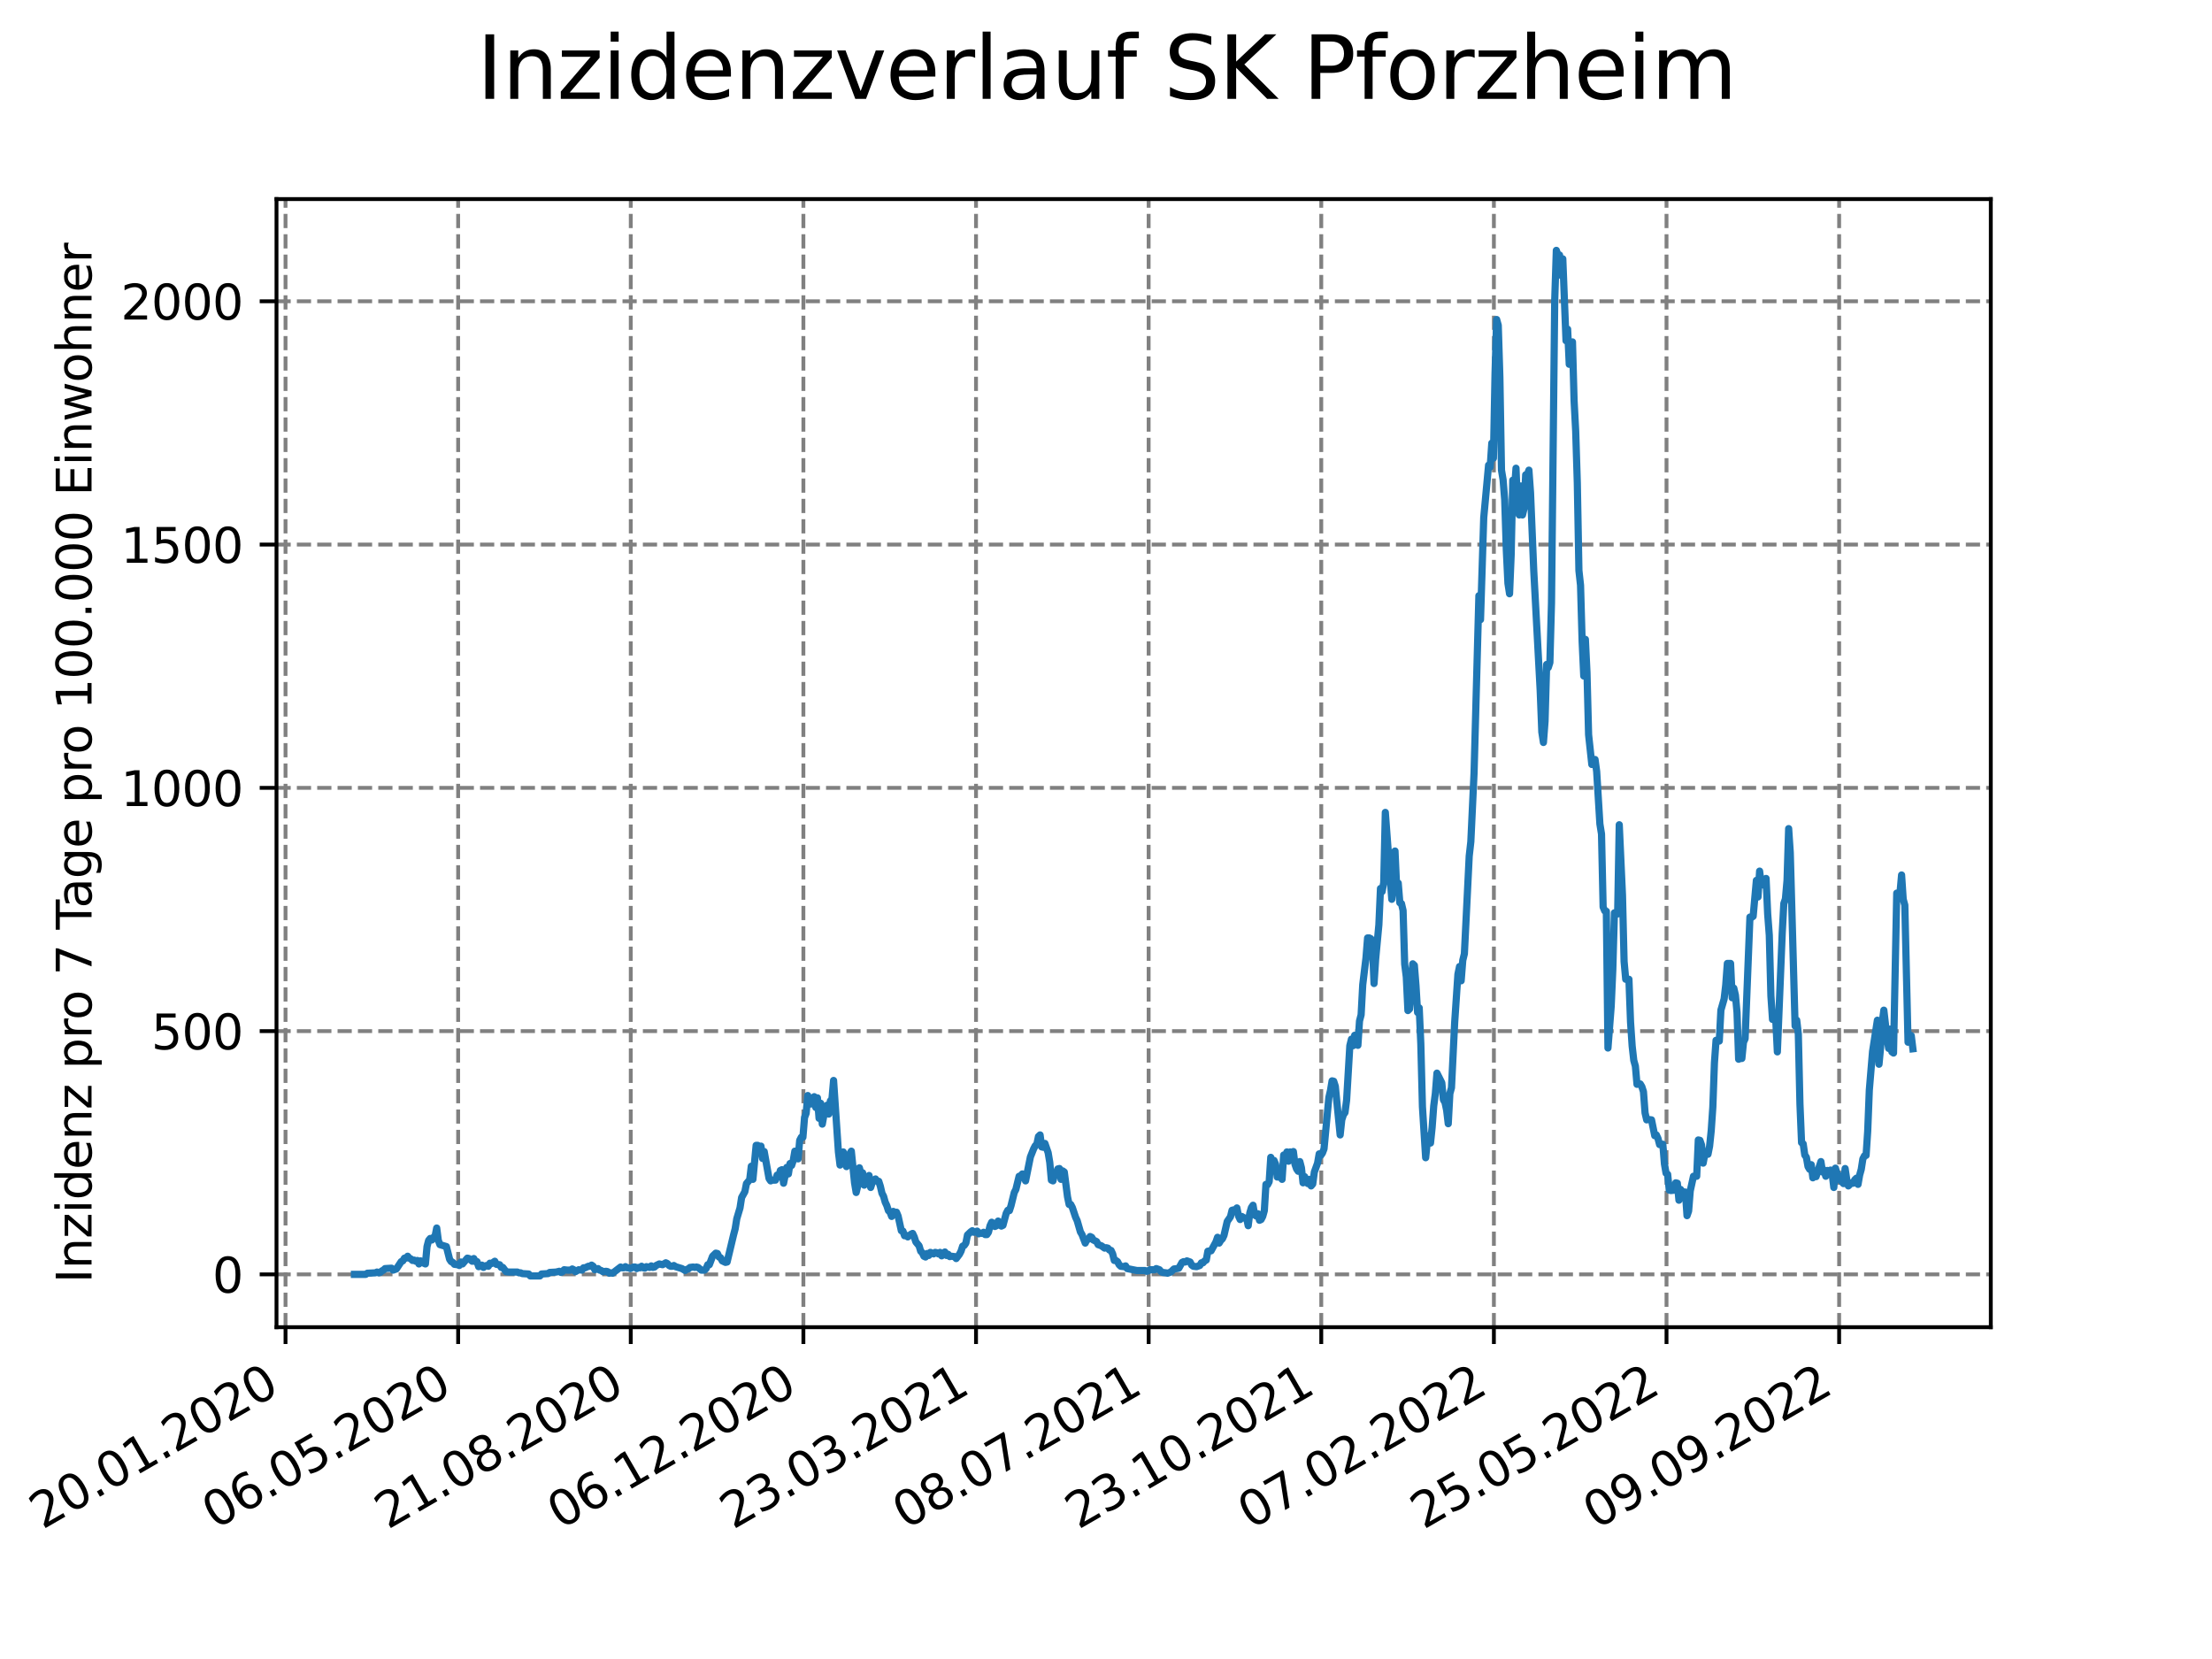 <?xml version="1.0" encoding="utf-8" standalone="no"?>
<!DOCTYPE svg PUBLIC "-//W3C//DTD SVG 1.1//EN"
  "http://www.w3.org/Graphics/SVG/1.1/DTD/svg11.dtd">
<svg xmlns:xlink="http://www.w3.org/1999/xlink" width="460.8pt" height="345.6pt" viewBox="0 0 460.8 345.6" xmlns="http://www.w3.org/2000/svg" version="1.1">
 <defs>
  <style type="text/css">*{stroke-linejoin: round; stroke-linecap: butt}</style>
 </defs>
 <g id="figure_1">
  <g id="patch_1">
   <path d="M 0 345.6 
L 460.8 345.6 
L 460.8 0 
L 0 0 
z
" style="fill: #ffffff"/>
  </g>
  <g id="axes_1">
   <g id="patch_2">
    <path d="M 57.6 276.48 
L 414.72 276.48 
L 414.72 41.472 
L 57.6 41.472 
z
" style="fill: #ffffff"/>
   </g>
   <g id="matplotlib.axis_1">
    <g id="xtick_1">
     <g id="line2d_1">
      <path d="M 59.479 276.48 
L 59.479 41.472 
" clip-path="url(#pf75839f2e1)" style="fill: none; stroke-dasharray: 2.96,1.28; stroke-dashoffset: 0; stroke: #808080; stroke-width: 0.8"/>
     </g>
     <g id="line2d_2">
      <defs>
       <path id="m0d982bdb18" d="M 0 0 
L 0 3.5 
" style="stroke: #000000; stroke-width: 0.8"/>
      </defs>
      <g>
       <use xlink:href="#m0d982bdb18" x="59.479" y="276.48" style="stroke: #000000; stroke-width: 0.8"/>
      </g>
     </g>
     <g id="text_1">
      <!-- 20.01.2020 -->
      <g transform="translate(8.854 318.689) rotate(-30) scale(0.1 -0.1)">
       <defs>
        <path id="DejaVuSans-32" d="M 1228 531 
L 3431 531 
L 3431 0 
L 469 0 
L 469 531 
Q 828 903 1448 1529 
Q 2069 2156 2228 2338 
Q 2531 2678 2651 2914 
Q 2772 3150 2772 3378 
Q 2772 3750 2511 3984 
Q 2250 4219 1831 4219 
Q 1534 4219 1204 4116 
Q 875 4013 500 3803 
L 500 4441 
Q 881 4594 1212 4672 
Q 1544 4750 1819 4750 
Q 2544 4750 2975 4387 
Q 3406 4025 3406 3419 
Q 3406 3131 3298 2873 
Q 3191 2616 2906 2266 
Q 2828 2175 2409 1742 
Q 1991 1309 1228 531 
z
" transform="scale(0.016)"/>
        <path id="DejaVuSans-30" d="M 2034 4250 
Q 1547 4250 1301 3770 
Q 1056 3291 1056 2328 
Q 1056 1369 1301 889 
Q 1547 409 2034 409 
Q 2525 409 2770 889 
Q 3016 1369 3016 2328 
Q 3016 3291 2770 3770 
Q 2525 4250 2034 4250 
z
M 2034 4750 
Q 2819 4750 3233 4129 
Q 3647 3509 3647 2328 
Q 3647 1150 3233 529 
Q 2819 -91 2034 -91 
Q 1250 -91 836 529 
Q 422 1150 422 2328 
Q 422 3509 836 4129 
Q 1250 4750 2034 4750 
z
" transform="scale(0.016)"/>
        <path id="DejaVuSans-2e" d="M 684 794 
L 1344 794 
L 1344 0 
L 684 0 
L 684 794 
z
" transform="scale(0.016)"/>
        <path id="DejaVuSans-31" d="M 794 531 
L 1825 531 
L 1825 4091 
L 703 3866 
L 703 4441 
L 1819 4666 
L 2450 4666 
L 2450 531 
L 3481 531 
L 3481 0 
L 794 0 
L 794 531 
z
" transform="scale(0.016)"/>
       </defs>
       <use xlink:href="#DejaVuSans-32"/>
       <use xlink:href="#DejaVuSans-30" x="63.623"/>
       <use xlink:href="#DejaVuSans-2e" x="127.246"/>
       <use xlink:href="#DejaVuSans-30" x="159.033"/>
       <use xlink:href="#DejaVuSans-31" x="222.656"/>
       <use xlink:href="#DejaVuSans-2e" x="286.279"/>
       <use xlink:href="#DejaVuSans-32" x="318.066"/>
       <use xlink:href="#DejaVuSans-30" x="381.689"/>
       <use xlink:href="#DejaVuSans-32" x="445.312"/>
       <use xlink:href="#DejaVuSans-30" x="508.936"/>
      </g>
     </g>
    </g>
    <g id="xtick_2">
     <g id="line2d_3">
      <path d="M 95.44 276.48 
L 95.44 41.472 
" clip-path="url(#pf75839f2e1)" style="fill: none; stroke-dasharray: 2.96,1.28; stroke-dashoffset: 0; stroke: #808080; stroke-width: 0.8"/>
     </g>
     <g id="line2d_4">
      <g>
       <use xlink:href="#m0d982bdb18" x="95.44" y="276.48" style="stroke: #000000; stroke-width: 0.8"/>
      </g>
     </g>
     <g id="text_2">
      <!-- 06.05.2020 -->
      <g transform="translate(44.815 318.689) rotate(-30) scale(0.1 -0.1)">
       <defs>
        <path id="DejaVuSans-36" d="M 2113 2584 
Q 1688 2584 1439 2293 
Q 1191 2003 1191 1497 
Q 1191 994 1439 701 
Q 1688 409 2113 409 
Q 2538 409 2786 701 
Q 3034 994 3034 1497 
Q 3034 2003 2786 2293 
Q 2538 2584 2113 2584 
z
M 3366 4563 
L 3366 3988 
Q 3128 4100 2886 4159 
Q 2644 4219 2406 4219 
Q 1781 4219 1451 3797 
Q 1122 3375 1075 2522 
Q 1259 2794 1537 2939 
Q 1816 3084 2150 3084 
Q 2853 3084 3261 2657 
Q 3669 2231 3669 1497 
Q 3669 778 3244 343 
Q 2819 -91 2113 -91 
Q 1303 -91 875 529 
Q 447 1150 447 2328 
Q 447 3434 972 4092 
Q 1497 4750 2381 4750 
Q 2619 4750 2861 4703 
Q 3103 4656 3366 4563 
z
" transform="scale(0.016)"/>
        <path id="DejaVuSans-35" d="M 691 4666 
L 3169 4666 
L 3169 4134 
L 1269 4134 
L 1269 2991 
Q 1406 3038 1543 3061 
Q 1681 3084 1819 3084 
Q 2600 3084 3056 2656 
Q 3513 2228 3513 1497 
Q 3513 744 3044 326 
Q 2575 -91 1722 -91 
Q 1428 -91 1123 -41 
Q 819 9 494 109 
L 494 744 
Q 775 591 1075 516 
Q 1375 441 1709 441 
Q 2250 441 2565 725 
Q 2881 1009 2881 1497 
Q 2881 1984 2565 2268 
Q 2250 2553 1709 2553 
Q 1456 2553 1204 2497 
Q 953 2441 691 2322 
L 691 4666 
z
" transform="scale(0.016)"/>
       </defs>
       <use xlink:href="#DejaVuSans-30"/>
       <use xlink:href="#DejaVuSans-36" x="63.623"/>
       <use xlink:href="#DejaVuSans-2e" x="127.246"/>
       <use xlink:href="#DejaVuSans-30" x="159.033"/>
       <use xlink:href="#DejaVuSans-35" x="222.656"/>
       <use xlink:href="#DejaVuSans-2e" x="286.279"/>
       <use xlink:href="#DejaVuSans-32" x="318.066"/>
       <use xlink:href="#DejaVuSans-30" x="381.689"/>
       <use xlink:href="#DejaVuSans-32" x="445.312"/>
       <use xlink:href="#DejaVuSans-30" x="508.936"/>
      </g>
     </g>
    </g>
    <g id="xtick_3">
     <g id="line2d_5">
      <path d="M 131.401 276.48 
L 131.401 41.472 
" clip-path="url(#pf75839f2e1)" style="fill: none; stroke-dasharray: 2.96,1.28; stroke-dashoffset: 0; stroke: #808080; stroke-width: 0.8"/>
     </g>
     <g id="line2d_6">
      <g>
       <use xlink:href="#m0d982bdb18" x="131.401" y="276.48" style="stroke: #000000; stroke-width: 0.8"/>
      </g>
     </g>
     <g id="text_3">
      <!-- 21.08.2020 -->
      <g transform="translate(80.775 318.689) rotate(-30) scale(0.1 -0.1)">
       <defs>
        <path id="DejaVuSans-38" d="M 2034 2216 
Q 1584 2216 1326 1975 
Q 1069 1734 1069 1313 
Q 1069 891 1326 650 
Q 1584 409 2034 409 
Q 2484 409 2743 651 
Q 3003 894 3003 1313 
Q 3003 1734 2745 1975 
Q 2488 2216 2034 2216 
z
M 1403 2484 
Q 997 2584 770 2862 
Q 544 3141 544 3541 
Q 544 4100 942 4425 
Q 1341 4750 2034 4750 
Q 2731 4750 3128 4425 
Q 3525 4100 3525 3541 
Q 3525 3141 3298 2862 
Q 3072 2584 2669 2484 
Q 3125 2378 3379 2068 
Q 3634 1759 3634 1313 
Q 3634 634 3220 271 
Q 2806 -91 2034 -91 
Q 1263 -91 848 271 
Q 434 634 434 1313 
Q 434 1759 690 2068 
Q 947 2378 1403 2484 
z
M 1172 3481 
Q 1172 3119 1398 2916 
Q 1625 2713 2034 2713 
Q 2441 2713 2670 2916 
Q 2900 3119 2900 3481 
Q 2900 3844 2670 4047 
Q 2441 4250 2034 4250 
Q 1625 4250 1398 4047 
Q 1172 3844 1172 3481 
z
" transform="scale(0.016)"/>
       </defs>
       <use xlink:href="#DejaVuSans-32"/>
       <use xlink:href="#DejaVuSans-31" x="63.623"/>
       <use xlink:href="#DejaVuSans-2e" x="127.246"/>
       <use xlink:href="#DejaVuSans-30" x="159.033"/>
       <use xlink:href="#DejaVuSans-38" x="222.656"/>
       <use xlink:href="#DejaVuSans-2e" x="286.279"/>
       <use xlink:href="#DejaVuSans-32" x="318.066"/>
       <use xlink:href="#DejaVuSans-30" x="381.689"/>
       <use xlink:href="#DejaVuSans-32" x="445.312"/>
       <use xlink:href="#DejaVuSans-30" x="508.936"/>
      </g>
     </g>
    </g>
    <g id="xtick_4">
     <g id="line2d_7">
      <path d="M 167.361 276.48 
L 167.361 41.472 
" clip-path="url(#pf75839f2e1)" style="fill: none; stroke-dasharray: 2.96,1.28; stroke-dashoffset: 0; stroke: #808080; stroke-width: 0.8"/>
     </g>
     <g id="line2d_8">
      <g>
       <use xlink:href="#m0d982bdb18" x="167.361" y="276.48" style="stroke: #000000; stroke-width: 0.8"/>
      </g>
     </g>
     <g id="text_4">
      <!-- 06.12.2020 -->
      <g transform="translate(116.736 318.689) rotate(-30) scale(0.1 -0.1)">
       <use xlink:href="#DejaVuSans-30"/>
       <use xlink:href="#DejaVuSans-36" x="63.623"/>
       <use xlink:href="#DejaVuSans-2e" x="127.246"/>
       <use xlink:href="#DejaVuSans-31" x="159.033"/>
       <use xlink:href="#DejaVuSans-32" x="222.656"/>
       <use xlink:href="#DejaVuSans-2e" x="286.279"/>
       <use xlink:href="#DejaVuSans-32" x="318.066"/>
       <use xlink:href="#DejaVuSans-30" x="381.689"/>
       <use xlink:href="#DejaVuSans-32" x="445.312"/>
       <use xlink:href="#DejaVuSans-30" x="508.936"/>
      </g>
     </g>
    </g>
    <g id="xtick_5">
     <g id="line2d_9">
      <path d="M 203.322 276.48 
L 203.322 41.472 
" clip-path="url(#pf75839f2e1)" style="fill: none; stroke-dasharray: 2.96,1.28; stroke-dashoffset: 0; stroke: #808080; stroke-width: 0.8"/>
     </g>
     <g id="line2d_10">
      <g>
       <use xlink:href="#m0d982bdb18" x="203.322" y="276.48" style="stroke: #000000; stroke-width: 0.8"/>
      </g>
     </g>
     <g id="text_5">
      <!-- 23.03.2021 -->
      <g transform="translate(152.697 318.689) rotate(-30) scale(0.1 -0.1)">
       <defs>
        <path id="DejaVuSans-33" d="M 2597 2516 
Q 3050 2419 3304 2112 
Q 3559 1806 3559 1356 
Q 3559 666 3084 287 
Q 2609 -91 1734 -91 
Q 1441 -91 1130 -33 
Q 819 25 488 141 
L 488 750 
Q 750 597 1062 519 
Q 1375 441 1716 441 
Q 2309 441 2620 675 
Q 2931 909 2931 1356 
Q 2931 1769 2642 2001 
Q 2353 2234 1838 2234 
L 1294 2234 
L 1294 2753 
L 1863 2753 
Q 2328 2753 2575 2939 
Q 2822 3125 2822 3475 
Q 2822 3834 2567 4026 
Q 2313 4219 1838 4219 
Q 1578 4219 1281 4162 
Q 984 4106 628 3988 
L 628 4550 
Q 988 4650 1302 4700 
Q 1616 4750 1894 4750 
Q 2613 4750 3031 4423 
Q 3450 4097 3450 3541 
Q 3450 3153 3228 2886 
Q 3006 2619 2597 2516 
z
" transform="scale(0.016)"/>
       </defs>
       <use xlink:href="#DejaVuSans-32"/>
       <use xlink:href="#DejaVuSans-33" x="63.623"/>
       <use xlink:href="#DejaVuSans-2e" x="127.246"/>
       <use xlink:href="#DejaVuSans-30" x="159.033"/>
       <use xlink:href="#DejaVuSans-33" x="222.656"/>
       <use xlink:href="#DejaVuSans-2e" x="286.279"/>
       <use xlink:href="#DejaVuSans-32" x="318.066"/>
       <use xlink:href="#DejaVuSans-30" x="381.689"/>
       <use xlink:href="#DejaVuSans-32" x="445.312"/>
       <use xlink:href="#DejaVuSans-31" x="508.936"/>
      </g>
     </g>
    </g>
    <g id="xtick_6">
     <g id="line2d_11">
      <path d="M 239.283 276.48 
L 239.283 41.472 
" clip-path="url(#pf75839f2e1)" style="fill: none; stroke-dasharray: 2.96,1.28; stroke-dashoffset: 0; stroke: #808080; stroke-width: 0.8"/>
     </g>
     <g id="line2d_12">
      <g>
       <use xlink:href="#m0d982bdb18" x="239.283" y="276.48" style="stroke: #000000; stroke-width: 0.8"/>
      </g>
     </g>
     <g id="text_6">
      <!-- 08.07.2021 -->
      <g transform="translate(188.658 318.689) rotate(-30) scale(0.1 -0.1)">
       <defs>
        <path id="DejaVuSans-37" d="M 525 4666 
L 3525 4666 
L 3525 4397 
L 1831 0 
L 1172 0 
L 2766 4134 
L 525 4134 
L 525 4666 
z
" transform="scale(0.016)"/>
       </defs>
       <use xlink:href="#DejaVuSans-30"/>
       <use xlink:href="#DejaVuSans-38" x="63.623"/>
       <use xlink:href="#DejaVuSans-2e" x="127.246"/>
       <use xlink:href="#DejaVuSans-30" x="159.033"/>
       <use xlink:href="#DejaVuSans-37" x="222.656"/>
       <use xlink:href="#DejaVuSans-2e" x="286.279"/>
       <use xlink:href="#DejaVuSans-32" x="318.066"/>
       <use xlink:href="#DejaVuSans-30" x="381.689"/>
       <use xlink:href="#DejaVuSans-32" x="445.312"/>
       <use xlink:href="#DejaVuSans-31" x="508.936"/>
      </g>
     </g>
    </g>
    <g id="xtick_7">
     <g id="line2d_13">
      <path d="M 275.243 276.48 
L 275.243 41.472 
" clip-path="url(#pf75839f2e1)" style="fill: none; stroke-dasharray: 2.96,1.28; stroke-dashoffset: 0; stroke: #808080; stroke-width: 0.8"/>
     </g>
     <g id="line2d_14">
      <g>
       <use xlink:href="#m0d982bdb18" x="275.243" y="276.48" style="stroke: #000000; stroke-width: 0.8"/>
      </g>
     </g>
     <g id="text_7">
      <!-- 23.10.2021 -->
      <g transform="translate(224.618 318.689) rotate(-30) scale(0.1 -0.1)">
       <use xlink:href="#DejaVuSans-32"/>
       <use xlink:href="#DejaVuSans-33" x="63.623"/>
       <use xlink:href="#DejaVuSans-2e" x="127.246"/>
       <use xlink:href="#DejaVuSans-31" x="159.033"/>
       <use xlink:href="#DejaVuSans-30" x="222.656"/>
       <use xlink:href="#DejaVuSans-2e" x="286.279"/>
       <use xlink:href="#DejaVuSans-32" x="318.066"/>
       <use xlink:href="#DejaVuSans-30" x="381.689"/>
       <use xlink:href="#DejaVuSans-32" x="445.312"/>
       <use xlink:href="#DejaVuSans-31" x="508.936"/>
      </g>
     </g>
    </g>
    <g id="xtick_8">
     <g id="line2d_15">
      <path d="M 311.204 276.48 
L 311.204 41.472 
" clip-path="url(#pf75839f2e1)" style="fill: none; stroke-dasharray: 2.96,1.28; stroke-dashoffset: 0; stroke: #808080; stroke-width: 0.8"/>
     </g>
     <g id="line2d_16">
      <g>
       <use xlink:href="#m0d982bdb18" x="311.204" y="276.48" style="stroke: #000000; stroke-width: 0.8"/>
      </g>
     </g>
     <g id="text_8">
      <!-- 07.02.2022 -->
      <g transform="translate(260.579 318.689) rotate(-30) scale(0.1 -0.1)">
       <use xlink:href="#DejaVuSans-30"/>
       <use xlink:href="#DejaVuSans-37" x="63.623"/>
       <use xlink:href="#DejaVuSans-2e" x="127.246"/>
       <use xlink:href="#DejaVuSans-30" x="159.033"/>
       <use xlink:href="#DejaVuSans-32" x="222.656"/>
       <use xlink:href="#DejaVuSans-2e" x="286.279"/>
       <use xlink:href="#DejaVuSans-32" x="318.066"/>
       <use xlink:href="#DejaVuSans-30" x="381.689"/>
       <use xlink:href="#DejaVuSans-32" x="445.312"/>
       <use xlink:href="#DejaVuSans-32" x="508.936"/>
      </g>
     </g>
    </g>
    <g id="xtick_9">
     <g id="line2d_17">
      <path d="M 347.165 276.48 
L 347.165 41.472 
" clip-path="url(#pf75839f2e1)" style="fill: none; stroke-dasharray: 2.96,1.28; stroke-dashoffset: 0; stroke: #808080; stroke-width: 0.8"/>
     </g>
     <g id="line2d_18">
      <g>
       <use xlink:href="#m0d982bdb18" x="347.165" y="276.48" style="stroke: #000000; stroke-width: 0.8"/>
      </g>
     </g>
     <g id="text_9">
      <!-- 25.05.2022 -->
      <g transform="translate(296.54 318.689) rotate(-30) scale(0.1 -0.1)">
       <use xlink:href="#DejaVuSans-32"/>
       <use xlink:href="#DejaVuSans-35" x="63.623"/>
       <use xlink:href="#DejaVuSans-2e" x="127.246"/>
       <use xlink:href="#DejaVuSans-30" x="159.033"/>
       <use xlink:href="#DejaVuSans-35" x="222.656"/>
       <use xlink:href="#DejaVuSans-2e" x="286.279"/>
       <use xlink:href="#DejaVuSans-32" x="318.066"/>
       <use xlink:href="#DejaVuSans-30" x="381.689"/>
       <use xlink:href="#DejaVuSans-32" x="445.312"/>
       <use xlink:href="#DejaVuSans-32" x="508.936"/>
      </g>
     </g>
    </g>
    <g id="xtick_10">
     <g id="line2d_19">
      <path d="M 383.126 276.48 
L 383.126 41.472 
" clip-path="url(#pf75839f2e1)" style="fill: none; stroke-dasharray: 2.96,1.28; stroke-dashoffset: 0; stroke: #808080; stroke-width: 0.8"/>
     </g>
     <g id="line2d_20">
      <g>
       <use xlink:href="#m0d982bdb18" x="383.126" y="276.48" style="stroke: #000000; stroke-width: 0.8"/>
      </g>
     </g>
     <g id="text_10">
      <!-- 09.09.2022 -->
      <g transform="translate(332.5 318.689) rotate(-30) scale(0.1 -0.1)">
       <defs>
        <path id="DejaVuSans-39" d="M 703 97 
L 703 672 
Q 941 559 1184 500 
Q 1428 441 1663 441 
Q 2288 441 2617 861 
Q 2947 1281 2994 2138 
Q 2813 1869 2534 1725 
Q 2256 1581 1919 1581 
Q 1219 1581 811 2004 
Q 403 2428 403 3163 
Q 403 3881 828 4315 
Q 1253 4750 1959 4750 
Q 2769 4750 3195 4129 
Q 3622 3509 3622 2328 
Q 3622 1225 3098 567 
Q 2575 -91 1691 -91 
Q 1453 -91 1209 -44 
Q 966 3 703 97 
z
M 1959 2075 
Q 2384 2075 2632 2365 
Q 2881 2656 2881 3163 
Q 2881 3666 2632 3958 
Q 2384 4250 1959 4250 
Q 1534 4250 1286 3958 
Q 1038 3666 1038 3163 
Q 1038 2656 1286 2365 
Q 1534 2075 1959 2075 
z
" transform="scale(0.016)"/>
       </defs>
       <use xlink:href="#DejaVuSans-30"/>
       <use xlink:href="#DejaVuSans-39" x="63.623"/>
       <use xlink:href="#DejaVuSans-2e" x="127.246"/>
       <use xlink:href="#DejaVuSans-30" x="159.033"/>
       <use xlink:href="#DejaVuSans-39" x="222.656"/>
       <use xlink:href="#DejaVuSans-2e" x="286.279"/>
       <use xlink:href="#DejaVuSans-32" x="318.066"/>
       <use xlink:href="#DejaVuSans-30" x="381.689"/>
       <use xlink:href="#DejaVuSans-32" x="445.312"/>
       <use xlink:href="#DejaVuSans-32" x="508.936"/>
      </g>
     </g>
    </g>
   </g>
   <g id="matplotlib.axis_2">
    <g id="ytick_1">
     <g id="line2d_21">
      <path d="M 57.6 265.476 
L 414.72 265.476 
" clip-path="url(#pf75839f2e1)" style="fill: none; stroke-dasharray: 2.96,1.28; stroke-dashoffset: 0; stroke: #808080; stroke-width: 0.8"/>
     </g>
     <g id="line2d_22">
      <defs>
       <path id="m288c416c52" d="M 0 0 
L -3.5 0 
" style="stroke: #000000; stroke-width: 0.8"/>
      </defs>
      <g>
       <use xlink:href="#m288c416c52" x="57.6" y="265.476" style="stroke: #000000; stroke-width: 0.8"/>
      </g>
     </g>
     <g id="text_11">
      <!-- 0 -->
      <g transform="translate(44.237 269.275) scale(0.1 -0.1)">
       <use xlink:href="#DejaVuSans-30"/>
      </g>
     </g>
    </g>
    <g id="ytick_2">
     <g id="line2d_23">
      <path d="M 57.6 214.798 
L 414.72 214.798 
" clip-path="url(#pf75839f2e1)" style="fill: none; stroke-dasharray: 2.96,1.28; stroke-dashoffset: 0; stroke: #808080; stroke-width: 0.8"/>
     </g>
     <g id="line2d_24">
      <g>
       <use xlink:href="#m288c416c52" x="57.6" y="214.798" style="stroke: #000000; stroke-width: 0.8"/>
      </g>
     </g>
     <g id="text_12">
      <!-- 500 -->
      <g transform="translate(31.512 218.597) scale(0.1 -0.1)">
       <use xlink:href="#DejaVuSans-35"/>
       <use xlink:href="#DejaVuSans-30" x="63.623"/>
       <use xlink:href="#DejaVuSans-30" x="127.246"/>
      </g>
     </g>
    </g>
    <g id="ytick_3">
     <g id="line2d_25">
      <path d="M 57.6 164.12 
L 414.72 164.12 
" clip-path="url(#pf75839f2e1)" style="fill: none; stroke-dasharray: 2.96,1.28; stroke-dashoffset: 0; stroke: #808080; stroke-width: 0.8"/>
     </g>
     <g id="line2d_26">
      <g>
       <use xlink:href="#m288c416c52" x="57.6" y="164.12" style="stroke: #000000; stroke-width: 0.8"/>
      </g>
     </g>
     <g id="text_13">
      <!-- 1000 -->
      <g transform="translate(25.15 167.92) scale(0.1 -0.1)">
       <use xlink:href="#DejaVuSans-31"/>
       <use xlink:href="#DejaVuSans-30" x="63.623"/>
       <use xlink:href="#DejaVuSans-30" x="127.246"/>
       <use xlink:href="#DejaVuSans-30" x="190.869"/>
      </g>
     </g>
    </g>
    <g id="ytick_4">
     <g id="line2d_27">
      <path d="M 57.6 113.443 
L 414.72 113.443 
" clip-path="url(#pf75839f2e1)" style="fill: none; stroke-dasharray: 2.96,1.28; stroke-dashoffset: 0; stroke: #808080; stroke-width: 0.8"/>
     </g>
     <g id="line2d_28">
      <g>
       <use xlink:href="#m288c416c52" x="57.6" y="113.443" style="stroke: #000000; stroke-width: 0.8"/>
      </g>
     </g>
     <g id="text_14">
      <!-- 1500 -->
      <g transform="translate(25.15 117.242) scale(0.1 -0.1)">
       <use xlink:href="#DejaVuSans-31"/>
       <use xlink:href="#DejaVuSans-35" x="63.623"/>
       <use xlink:href="#DejaVuSans-30" x="127.246"/>
       <use xlink:href="#DejaVuSans-30" x="190.869"/>
      </g>
     </g>
    </g>
    <g id="ytick_5">
     <g id="line2d_29">
      <path d="M 57.6 62.765 
L 414.72 62.765 
" clip-path="url(#pf75839f2e1)" style="fill: none; stroke-dasharray: 2.96,1.28; stroke-dashoffset: 0; stroke: #808080; stroke-width: 0.8"/>
     </g>
     <g id="line2d_30">
      <g>
       <use xlink:href="#m288c416c52" x="57.6" y="62.765" style="stroke: #000000; stroke-width: 0.8"/>
      </g>
     </g>
     <g id="text_15">
      <!-- 2000 -->
      <g transform="translate(25.15 66.564) scale(0.1 -0.1)">
       <use xlink:href="#DejaVuSans-32"/>
       <use xlink:href="#DejaVuSans-30" x="63.623"/>
       <use xlink:href="#DejaVuSans-30" x="127.246"/>
       <use xlink:href="#DejaVuSans-30" x="190.869"/>
      </g>
     </g>
    </g>
    <g id="text_16">
     <!-- Inzidenz pro 7 Tage pro 100.000 Einwohner -->
     <g transform="translate(19.07 267.301) rotate(-90) scale(0.1 -0.1)">
      <defs>
       <path id="DejaVuSans-49" d="M 628 4666 
L 1259 4666 
L 1259 0 
L 628 0 
L 628 4666 
z
" transform="scale(0.016)"/>
       <path id="DejaVuSans-6e" d="M 3513 2113 
L 3513 0 
L 2938 0 
L 2938 2094 
Q 2938 2591 2744 2837 
Q 2550 3084 2163 3084 
Q 1697 3084 1428 2787 
Q 1159 2491 1159 1978 
L 1159 0 
L 581 0 
L 581 3500 
L 1159 3500 
L 1159 2956 
Q 1366 3272 1645 3428 
Q 1925 3584 2291 3584 
Q 2894 3584 3203 3211 
Q 3513 2838 3513 2113 
z
" transform="scale(0.016)"/>
       <path id="DejaVuSans-7a" d="M 353 3500 
L 3084 3500 
L 3084 2975 
L 922 459 
L 3084 459 
L 3084 0 
L 275 0 
L 275 525 
L 2438 3041 
L 353 3041 
L 353 3500 
z
" transform="scale(0.016)"/>
       <path id="DejaVuSans-69" d="M 603 3500 
L 1178 3500 
L 1178 0 
L 603 0 
L 603 3500 
z
M 603 4863 
L 1178 4863 
L 1178 4134 
L 603 4134 
L 603 4863 
z
" transform="scale(0.016)"/>
       <path id="DejaVuSans-64" d="M 2906 2969 
L 2906 4863 
L 3481 4863 
L 3481 0 
L 2906 0 
L 2906 525 
Q 2725 213 2448 61 
Q 2172 -91 1784 -91 
Q 1150 -91 751 415 
Q 353 922 353 1747 
Q 353 2572 751 3078 
Q 1150 3584 1784 3584 
Q 2172 3584 2448 3432 
Q 2725 3281 2906 2969 
z
M 947 1747 
Q 947 1113 1208 752 
Q 1469 391 1925 391 
Q 2381 391 2643 752 
Q 2906 1113 2906 1747 
Q 2906 2381 2643 2742 
Q 2381 3103 1925 3103 
Q 1469 3103 1208 2742 
Q 947 2381 947 1747 
z
" transform="scale(0.016)"/>
       <path id="DejaVuSans-65" d="M 3597 1894 
L 3597 1613 
L 953 1613 
Q 991 1019 1311 708 
Q 1631 397 2203 397 
Q 2534 397 2845 478 
Q 3156 559 3463 722 
L 3463 178 
Q 3153 47 2828 -22 
Q 2503 -91 2169 -91 
Q 1331 -91 842 396 
Q 353 884 353 1716 
Q 353 2575 817 3079 
Q 1281 3584 2069 3584 
Q 2775 3584 3186 3129 
Q 3597 2675 3597 1894 
z
M 3022 2063 
Q 3016 2534 2758 2815 
Q 2500 3097 2075 3097 
Q 1594 3097 1305 2825 
Q 1016 2553 972 2059 
L 3022 2063 
z
" transform="scale(0.016)"/>
       <path id="DejaVuSans-20" transform="scale(0.016)"/>
       <path id="DejaVuSans-70" d="M 1159 525 
L 1159 -1331 
L 581 -1331 
L 581 3500 
L 1159 3500 
L 1159 2969 
Q 1341 3281 1617 3432 
Q 1894 3584 2278 3584 
Q 2916 3584 3314 3078 
Q 3713 2572 3713 1747 
Q 3713 922 3314 415 
Q 2916 -91 2278 -91 
Q 1894 -91 1617 61 
Q 1341 213 1159 525 
z
M 3116 1747 
Q 3116 2381 2855 2742 
Q 2594 3103 2138 3103 
Q 1681 3103 1420 2742 
Q 1159 2381 1159 1747 
Q 1159 1113 1420 752 
Q 1681 391 2138 391 
Q 2594 391 2855 752 
Q 3116 1113 3116 1747 
z
" transform="scale(0.016)"/>
       <path id="DejaVuSans-72" d="M 2631 2963 
Q 2534 3019 2420 3045 
Q 2306 3072 2169 3072 
Q 1681 3072 1420 2755 
Q 1159 2438 1159 1844 
L 1159 0 
L 581 0 
L 581 3500 
L 1159 3500 
L 1159 2956 
Q 1341 3275 1631 3429 
Q 1922 3584 2338 3584 
Q 2397 3584 2469 3576 
Q 2541 3569 2628 3553 
L 2631 2963 
z
" transform="scale(0.016)"/>
       <path id="DejaVuSans-6f" d="M 1959 3097 
Q 1497 3097 1228 2736 
Q 959 2375 959 1747 
Q 959 1119 1226 758 
Q 1494 397 1959 397 
Q 2419 397 2687 759 
Q 2956 1122 2956 1747 
Q 2956 2369 2687 2733 
Q 2419 3097 1959 3097 
z
M 1959 3584 
Q 2709 3584 3137 3096 
Q 3566 2609 3566 1747 
Q 3566 888 3137 398 
Q 2709 -91 1959 -91 
Q 1206 -91 779 398 
Q 353 888 353 1747 
Q 353 2609 779 3096 
Q 1206 3584 1959 3584 
z
" transform="scale(0.016)"/>
       <path id="DejaVuSans-54" d="M -19 4666 
L 3928 4666 
L 3928 4134 
L 2272 4134 
L 2272 0 
L 1638 0 
L 1638 4134 
L -19 4134 
L -19 4666 
z
" transform="scale(0.016)"/>
       <path id="DejaVuSans-61" d="M 2194 1759 
Q 1497 1759 1228 1600 
Q 959 1441 959 1056 
Q 959 750 1161 570 
Q 1363 391 1709 391 
Q 2188 391 2477 730 
Q 2766 1069 2766 1631 
L 2766 1759 
L 2194 1759 
z
M 3341 1997 
L 3341 0 
L 2766 0 
L 2766 531 
Q 2569 213 2275 61 
Q 1981 -91 1556 -91 
Q 1019 -91 701 211 
Q 384 513 384 1019 
Q 384 1609 779 1909 
Q 1175 2209 1959 2209 
L 2766 2209 
L 2766 2266 
Q 2766 2663 2505 2880 
Q 2244 3097 1772 3097 
Q 1472 3097 1187 3025 
Q 903 2953 641 2809 
L 641 3341 
Q 956 3463 1253 3523 
Q 1550 3584 1831 3584 
Q 2591 3584 2966 3190 
Q 3341 2797 3341 1997 
z
" transform="scale(0.016)"/>
       <path id="DejaVuSans-67" d="M 2906 1791 
Q 2906 2416 2648 2759 
Q 2391 3103 1925 3103 
Q 1463 3103 1205 2759 
Q 947 2416 947 1791 
Q 947 1169 1205 825 
Q 1463 481 1925 481 
Q 2391 481 2648 825 
Q 2906 1169 2906 1791 
z
M 3481 434 
Q 3481 -459 3084 -895 
Q 2688 -1331 1869 -1331 
Q 1566 -1331 1297 -1286 
Q 1028 -1241 775 -1147 
L 775 -588 
Q 1028 -725 1275 -790 
Q 1522 -856 1778 -856 
Q 2344 -856 2625 -561 
Q 2906 -266 2906 331 
L 2906 616 
Q 2728 306 2450 153 
Q 2172 0 1784 0 
Q 1141 0 747 490 
Q 353 981 353 1791 
Q 353 2603 747 3093 
Q 1141 3584 1784 3584 
Q 2172 3584 2450 3431 
Q 2728 3278 2906 2969 
L 2906 3500 
L 3481 3500 
L 3481 434 
z
" transform="scale(0.016)"/>
       <path id="DejaVuSans-45" d="M 628 4666 
L 3578 4666 
L 3578 4134 
L 1259 4134 
L 1259 2753 
L 3481 2753 
L 3481 2222 
L 1259 2222 
L 1259 531 
L 3634 531 
L 3634 0 
L 628 0 
L 628 4666 
z
" transform="scale(0.016)"/>
       <path id="DejaVuSans-77" d="M 269 3500 
L 844 3500 
L 1563 769 
L 2278 3500 
L 2956 3500 
L 3675 769 
L 4391 3500 
L 4966 3500 
L 4050 0 
L 3372 0 
L 2619 2869 
L 1863 0 
L 1184 0 
L 269 3500 
z
" transform="scale(0.016)"/>
       <path id="DejaVuSans-68" d="M 3513 2113 
L 3513 0 
L 2938 0 
L 2938 2094 
Q 2938 2591 2744 2837 
Q 2550 3084 2163 3084 
Q 1697 3084 1428 2787 
Q 1159 2491 1159 1978 
L 1159 0 
L 581 0 
L 581 4863 
L 1159 4863 
L 1159 2956 
Q 1366 3272 1645 3428 
Q 1925 3584 2291 3584 
Q 2894 3584 3203 3211 
Q 3513 2838 3513 2113 
z
" transform="scale(0.016)"/>
      </defs>
      <use xlink:href="#DejaVuSans-49"/>
      <use xlink:href="#DejaVuSans-6e" x="29.492"/>
      <use xlink:href="#DejaVuSans-7a" x="92.871"/>
      <use xlink:href="#DejaVuSans-69" x="145.361"/>
      <use xlink:href="#DejaVuSans-64" x="173.145"/>
      <use xlink:href="#DejaVuSans-65" x="236.621"/>
      <use xlink:href="#DejaVuSans-6e" x="298.145"/>
      <use xlink:href="#DejaVuSans-7a" x="361.523"/>
      <use xlink:href="#DejaVuSans-20" x="414.014"/>
      <use xlink:href="#DejaVuSans-70" x="445.801"/>
      <use xlink:href="#DejaVuSans-72" x="509.277"/>
      <use xlink:href="#DejaVuSans-6f" x="548.141"/>
      <use xlink:href="#DejaVuSans-20" x="609.322"/>
      <use xlink:href="#DejaVuSans-37" x="641.109"/>
      <use xlink:href="#DejaVuSans-20" x="704.732"/>
      <use xlink:href="#DejaVuSans-54" x="736.52"/>
      <use xlink:href="#DejaVuSans-61" x="781.104"/>
      <use xlink:href="#DejaVuSans-67" x="842.383"/>
      <use xlink:href="#DejaVuSans-65" x="905.859"/>
      <use xlink:href="#DejaVuSans-20" x="967.383"/>
      <use xlink:href="#DejaVuSans-70" x="999.17"/>
      <use xlink:href="#DejaVuSans-72" x="1062.646"/>
      <use xlink:href="#DejaVuSans-6f" x="1101.51"/>
      <use xlink:href="#DejaVuSans-20" x="1162.691"/>
      <use xlink:href="#DejaVuSans-31" x="1194.479"/>
      <use xlink:href="#DejaVuSans-30" x="1258.102"/>
      <use xlink:href="#DejaVuSans-30" x="1321.725"/>
      <use xlink:href="#DejaVuSans-2e" x="1385.348"/>
      <use xlink:href="#DejaVuSans-30" x="1417.135"/>
      <use xlink:href="#DejaVuSans-30" x="1480.758"/>
      <use xlink:href="#DejaVuSans-30" x="1544.381"/>
      <use xlink:href="#DejaVuSans-20" x="1608.004"/>
      <use xlink:href="#DejaVuSans-45" x="1639.791"/>
      <use xlink:href="#DejaVuSans-69" x="1702.975"/>
      <use xlink:href="#DejaVuSans-6e" x="1730.758"/>
      <use xlink:href="#DejaVuSans-77" x="1794.137"/>
      <use xlink:href="#DejaVuSans-6f" x="1875.924"/>
      <use xlink:href="#DejaVuSans-68" x="1937.105"/>
      <use xlink:href="#DejaVuSans-6e" x="2000.484"/>
      <use xlink:href="#DejaVuSans-65" x="2063.863"/>
      <use xlink:href="#DejaVuSans-72" x="2125.387"/>
     </g>
    </g>
   </g>
   <g id="line2d_31">
    <path d="M 73.833 265.476 
L 76.185 265.476 
L 76.521 265.235 
L 78.202 265.154 
L 78.538 264.993 
L 78.874 265.154 
L 79.21 265.074 
L 79.546 264.752 
L 79.882 264.591 
L 80.218 264.269 
L 81.563 264.188 
L 81.899 264.591 
L 82.571 264.349 
L 83.579 262.82 
L 83.915 262.66 
L 84.251 262.096 
L 84.587 262.096 
L 84.923 261.694 
L 85.259 262.096 
L 85.596 262.257 
L 85.932 262.579 
L 86.268 262.499 
L 86.604 262.74 
L 86.94 262.579 
L 87.276 263.303 
L 87.612 262.66 
L 87.948 262.981 
L 88.62 263.303 
L 88.956 259.682 
L 89.292 258.395 
L 89.629 257.992 
L 89.965 258.314 
L 90.301 257.751 
L 90.637 257.51 
L 90.973 255.82 
L 91.309 258.395 
L 91.645 259.28 
L 92.989 259.682 
L 93.662 262.338 
L 93.998 262.82 
L 94.334 262.981 
L 94.67 263.384 
L 95.342 263.464 
L 95.678 263.625 
L 96.014 262.901 
L 96.35 263.303 
L 97.358 262.096 
L 97.695 262.177 
L 98.367 262.74 
L 98.703 262.177 
L 99.039 262.82 
L 99.375 262.82 
L 99.711 263.867 
L 100.047 263.786 
L 100.383 263.545 
L 100.719 264.028 
L 101.055 263.706 
L 101.391 263.625 
L 101.727 263.786 
L 102.064 263.142 
L 102.4 263.223 
L 103.072 262.74 
L 103.408 263.384 
L 104.08 263.464 
L 104.416 264.028 
L 104.752 264.028 
L 105.424 264.913 
L 106.097 264.993 
L 107.777 264.993 
L 108.113 265.154 
L 108.449 265.154 
L 108.785 265.315 
L 110.13 265.395 
L 110.466 265.798 
L 112.482 265.798 
L 112.818 265.395 
L 114.162 265.315 
L 114.499 265.074 
L 115.843 264.993 
L 116.515 264.832 
L 116.851 265.074 
L 117.187 264.913 
L 117.523 264.51 
L 118.195 264.591 
L 118.868 264.591 
L 119.204 264.349 
L 119.54 264.51 
L 119.876 264.913 
L 120.548 264.51 
L 121.22 264.591 
L 121.556 264.108 
L 121.892 264.108 
L 122.565 263.786 
L 122.901 263.786 
L 123.237 263.545 
L 123.573 263.786 
L 123.909 264.51 
L 124.581 264.269 
L 124.917 264.591 
L 125.253 264.671 
L 125.589 264.913 
L 126.261 264.832 
L 126.597 264.913 
L 126.934 265.235 
L 127.27 265.154 
L 127.606 265.235 
L 129.286 263.947 
L 129.622 264.108 
L 129.958 264.108 
L 130.294 263.867 
L 130.63 264.108 
L 130.967 264.108 
L 131.303 264.269 
L 131.975 263.947 
L 132.311 263.947 
L 132.647 264.269 
L 132.983 264.028 
L 133.319 264.108 
L 133.655 263.786 
L 133.991 264.108 
L 134.327 264.188 
L 134.663 263.867 
L 135.336 264.028 
L 135.672 263.706 
L 136.008 264.028 
L 136.344 263.947 
L 136.68 263.625 
L 137.352 263.303 
L 138.024 263.464 
L 138.696 263.062 
L 139.033 263.223 
L 139.369 263.625 
L 139.705 263.786 
L 140.041 263.786 
L 140.377 263.625 
L 140.713 263.867 
L 142.057 264.269 
L 142.729 264.671 
L 143.065 264.43 
L 143.402 264.349 
L 143.738 264.028 
L 144.41 263.947 
L 144.746 264.028 
L 145.082 263.947 
L 145.418 264.028 
L 146.09 264.591 
L 146.762 264.591 
L 147.098 264.269 
L 147.435 263.464 
L 147.771 263.464 
L 148.443 261.694 
L 149.115 261.05 
L 149.451 261.131 
L 149.787 261.855 
L 150.123 262.016 
L 150.459 262.66 
L 151.131 262.981 
L 151.468 262.901 
L 152.812 257.268 
L 153.148 255.981 
L 153.484 253.888 
L 154.156 251.635 
L 154.492 249.463 
L 155.164 248.256 
L 155.5 246.566 
L 156.173 245.761 
L 156.509 242.945 
L 156.845 245.681 
L 157.517 238.599 
L 157.853 238.599 
L 158.189 239.807 
L 158.525 238.76 
L 158.861 241.335 
L 159.197 239.887 
L 160.206 245.52 
L 160.542 246.003 
L 160.878 245.842 
L 161.55 245.842 
L 161.886 244.796 
L 162.222 245.198 
L 162.558 243.83 
L 162.894 243.669 
L 163.23 246.485 
L 163.903 243.186 
L 164.239 244.554 
L 164.575 242.382 
L 164.911 242.784 
L 165.247 241.738 
L 165.583 239.807 
L 166.255 241.416 
L 166.591 237.553 
L 166.927 236.91 
L 167.263 236.91 
L 167.599 232.806 
L 167.935 231.921 
L 168.272 228.219 
L 168.608 229.909 
L 168.944 229.989 
L 169.28 229.828 
L 169.616 228.46 
L 169.952 230.714 
L 170.288 228.702 
L 170.624 232.967 
L 170.96 229.828 
L 171.296 234.174 
L 171.632 232.323 
L 171.968 232.082 
L 172.305 230.231 
L 172.641 232.082 
L 172.977 229.346 
L 173.313 228.943 
L 173.649 225.081 
L 174.657 239.967 
L 174.993 242.703 
L 175.329 240.289 
L 175.665 239.967 
L 176.001 242.14 
L 176.338 243.025 
L 176.674 242.221 
L 177.01 240.37 
L 177.346 239.807 
L 178.018 246.405 
L 178.354 248.417 
L 178.69 247.049 
L 179.026 243.267 
L 179.362 244.554 
L 179.698 244.313 
L 180.034 246.888 
L 180.371 245.117 
L 180.707 245.439 
L 181.043 244.876 
L 181.379 247.371 
L 181.715 246.324 
L 182.051 245.842 
L 182.387 245.6 
L 182.723 246.083 
L 183.059 246.083 
L 183.395 247.129 
L 183.731 248.578 
L 184.067 249.221 
L 184.403 250.428 
L 184.74 251.153 
L 185.076 252.199 
L 185.412 252.521 
L 185.748 253.406 
L 186.084 252.36 
L 186.42 252.842 
L 186.756 252.521 
L 187.092 253.325 
L 187.764 256.383 
L 188.1 256.463 
L 188.436 257.429 
L 188.773 257.349 
L 189.109 257.671 
L 189.781 257.107 
L 190.117 256.946 
L 190.453 257.671 
L 190.789 258.717 
L 191.461 259.521 
L 191.797 260.648 
L 192.133 260.97 
L 192.469 261.694 
L 192.806 261.855 
L 193.142 261.131 
L 193.478 261.533 
L 193.814 260.889 
L 194.486 261.211 
L 194.822 260.889 
L 195.158 260.97 
L 195.494 261.211 
L 195.83 260.889 
L 196.166 261.613 
L 196.502 261.292 
L 196.838 260.809 
L 197.175 261.533 
L 197.511 261.292 
L 197.847 261.774 
L 198.183 261.694 
L 198.855 261.774 
L 199.191 262.177 
L 199.863 261.292 
L 200.199 260.648 
L 200.535 259.602 
L 200.871 259.441 
L 201.208 258.958 
L 201.544 257.268 
L 202.216 256.624 
L 202.552 256.383 
L 202.888 256.705 
L 203.56 256.463 
L 203.896 257.027 
L 204.232 256.866 
L 204.568 256.946 
L 204.904 256.705 
L 205.241 257.188 
L 205.577 257.188 
L 205.913 256.705 
L 206.249 255.337 
L 206.585 254.613 
L 206.921 254.854 
L 207.257 255.498 
L 207.593 255.337 
L 207.929 254.371 
L 208.265 254.774 
L 208.601 255.417 
L 208.937 255.256 
L 209.61 252.762 
L 209.946 252.118 
L 210.282 252.199 
L 210.618 251.153 
L 211.29 248.417 
L 211.626 247.773 
L 212.298 245.037 
L 212.634 244.956 
L 212.97 244.554 
L 213.306 245.117 
L 213.643 246.003 
L 214.651 241.014 
L 215.323 239.324 
L 215.659 238.68 
L 215.995 238.358 
L 216.331 236.749 
L 216.667 236.427 
L 217.003 238.921 
L 217.339 239.002 
L 217.676 238.197 
L 218.348 240.128 
L 218.684 242.14 
L 219.02 245.842 
L 219.356 246.003 
L 219.692 244.554 
L 220.028 244.635 
L 220.364 243.508 
L 220.7 243.428 
L 221.036 245.681 
L 221.372 243.91 
L 221.709 244.152 
L 222.381 249.302 
L 222.717 250.911 
L 223.053 250.911 
L 223.389 251.555 
L 224.061 253.567 
L 224.397 254.291 
L 225.069 256.624 
L 225.405 257.188 
L 226.078 258.958 
L 226.414 258.234 
L 226.75 258.153 
L 227.086 257.59 
L 227.422 257.751 
L 227.758 258.314 
L 228.43 258.636 
L 228.766 259.28 
L 229.438 259.521 
L 230.111 260.004 
L 230.447 259.924 
L 230.783 260.004 
L 231.119 260.406 
L 231.455 260.487 
L 231.791 261.211 
L 232.127 262.579 
L 232.463 262.579 
L 232.799 262.82 
L 233.135 263.464 
L 233.471 263.786 
L 234.144 263.867 
L 234.48 263.706 
L 234.816 264.269 
L 236.832 264.671 
L 238.513 264.671 
L 238.849 264.832 
L 239.185 264.752 
L 239.521 264.51 
L 240.529 264.51 
L 240.865 264.269 
L 241.537 264.51 
L 241.873 264.913 
L 242.209 265.074 
L 242.882 265.154 
L 243.218 265.235 
L 243.89 264.993 
L 244.562 264.349 
L 245.234 264.269 
L 245.57 264.188 
L 246.242 262.981 
L 246.579 262.82 
L 246.915 262.901 
L 247.251 262.66 
L 247.923 262.901 
L 248.259 263.545 
L 248.595 263.786 
L 249.267 263.867 
L 249.939 263.625 
L 250.275 263.062 
L 250.611 263.062 
L 250.948 262.66 
L 251.284 262.499 
L 251.62 260.648 
L 252.292 260.567 
L 253.3 258.717 
L 253.636 257.751 
L 253.972 258.958 
L 254.308 258.395 
L 254.644 258.073 
L 254.981 257.349 
L 255.653 254.452 
L 256.325 253.486 
L 256.661 252.118 
L 256.997 252.038 
L 257.333 252.44 
L 257.669 251.635 
L 258.005 253.325 
L 258.341 254.049 
L 258.677 253.406 
L 259.35 253.808 
L 259.686 253.728 
L 260.022 255.337 
L 260.358 252.681 
L 260.694 251.555 
L 261.03 251.072 
L 261.366 253.084 
L 261.702 253.325 
L 262.038 252.842 
L 262.374 254.21 
L 262.71 254.049 
L 263.047 253.406 
L 263.383 252.199 
L 263.719 246.727 
L 264.055 246.807 
L 264.391 246.164 
L 264.727 241.094 
L 265.063 242.542 
L 265.399 241.738 
L 265.735 242.542 
L 266.071 245.198 
L 266.407 245.198 
L 266.743 244.232 
L 267.079 245.681 
L 267.416 240.611 
L 267.752 240.933 
L 268.088 239.967 
L 268.424 241.899 
L 268.76 239.967 
L 269.096 240.45 
L 269.432 239.887 
L 269.768 242.542 
L 270.104 243.508 
L 270.44 243.991 
L 270.776 241.979 
L 271.112 243.267 
L 271.449 246.405 
L 271.785 245.117 
L 272.121 246.244 
L 272.457 246.566 
L 272.793 245.681 
L 273.129 247.049 
L 273.465 246.646 
L 273.801 244.152 
L 274.473 242.301 
L 274.809 240.37 
L 275.145 240.692 
L 275.482 240.209 
L 275.818 239.324 
L 276.826 228.621 
L 277.162 227.173 
L 277.498 225.161 
L 277.834 225.242 
L 278.17 226.288 
L 279.178 236.427 
L 279.514 233.289 
L 279.851 232.242 
L 280.187 231.76 
L 280.523 229.185 
L 281.195 217.839 
L 281.531 216.471 
L 281.867 217.839 
L 282.203 215.666 
L 282.539 217.195 
L 282.875 217.758 
L 283.211 212.689 
L 283.547 211.401 
L 283.884 205.125 
L 284.556 199.572 
L 284.892 195.388 
L 285.228 195.388 
L 285.564 195.549 
L 285.9 196.756 
L 286.236 204.883 
L 286.572 199.814 
L 287.244 192.652 
L 287.58 185.088 
L 287.917 185.732 
L 288.253 183.881 
L 288.589 169.236 
L 289.933 187.341 
L 290.605 177.283 
L 290.941 184.686 
L 291.277 183.961 
L 291.613 188.065 
L 291.949 188.226 
L 292.286 189.675 
L 292.622 200.86 
L 292.958 203.515 
L 293.294 210.516 
L 293.63 210.194 
L 294.302 200.779 
L 294.638 201.101 
L 294.974 205.286 
L 295.31 210.918 
L 295.646 209.953 
L 295.982 217.436 
L 296.319 230.553 
L 296.991 241.174 
L 297.327 237.875 
L 297.663 236.588 
L 297.999 238.117 
L 298.335 234.898 
L 298.671 230.392 
L 299.007 227.817 
L 299.343 223.552 
L 300.352 225.564 
L 300.688 229.104 
L 301.024 229.668 
L 301.36 231.277 
L 301.696 234.093 
L 302.032 227.817 
L 302.368 226.61 
L 303.04 212.93 
L 303.712 202.952 
L 304.048 201.343 
L 304.385 204.32 
L 304.721 200.055 
L 305.057 198.687 
L 306.065 178.329 
L 306.401 175.351 
L 307.073 161.028 
L 308.081 124.093 
L 308.417 129.082 
L 309.09 107.838 
L 310.098 96.895 
L 310.434 97.297 
L 310.77 92.308 
L 311.106 95.446 
L 311.442 77.904 
L 311.778 66.558 
L 312.114 67.765 
L 312.45 78.548 
L 312.787 97.941 
L 313.123 99.952 
L 313.459 104.137 
L 313.795 114.598 
L 314.131 121.518 
L 314.467 123.691 
L 314.803 115.563 
L 315.139 100.033 
L 315.475 102.286 
L 315.811 97.538 
L 316.147 105.907 
L 316.483 107.275 
L 316.82 101.24 
L 317.156 107.275 
L 317.492 105.907 
L 317.828 98.906 
L 318.164 98.906 
L 318.5 97.941 
L 318.836 102.608 
L 319.508 118.862 
L 320.852 143.888 
L 321.189 152.498 
L 321.525 154.671 
L 321.861 150.245 
L 322.197 138.416 
L 322.533 139.06 
L 322.869 138.014 
L 323.205 125.622 
L 323.877 62.535 
L 324.213 52.154 
L 324.549 53.12 
L 324.885 53.12 
L 325.222 57.385 
L 325.558 53.924 
L 326.23 70.984 
L 326.566 68.57 
L 326.902 75.892 
L 327.238 71.306 
L 327.574 71.225 
L 327.91 83.456 
L 328.246 89.813 
L 328.582 100.596 
L 328.918 118.862 
L 329.255 121.92 
L 329.591 133.669 
L 329.927 140.83 
L 330.263 133.186 
L 330.599 140.106 
L 330.935 153.062 
L 331.607 159.258 
L 331.943 158.453 
L 332.279 158.212 
L 332.615 160.706 
L 333.287 171.65 
L 333.624 173.742 
L 333.96 188.95 
L 334.296 189.755 
L 334.632 189.836 
L 334.968 218.321 
L 335.64 209.631 
L 335.976 201.986 
L 336.312 190.158 
L 336.984 190.399 
L 337.32 171.811 
L 337.993 186.536 
L 338.329 200.297 
L 338.665 203.998 
L 339.337 203.998 
L 339.673 212.93 
L 340.009 217.919 
L 340.345 220.896 
L 340.681 222.103 
L 341.017 225.885 
L 341.69 225.805 
L 342.026 226.368 
L 342.362 227.414 
L 342.698 231.84 
L 343.034 233.289 
L 343.37 233.208 
L 344.042 233.289 
L 344.714 236.588 
L 345.05 236.427 
L 345.386 237.151 
L 345.723 238.439 
L 346.395 238.358 
L 346.731 242.462 
L 347.067 244.393 
L 347.403 244.635 
L 347.739 247.934 
L 348.075 248.014 
L 348.747 247.934 
L 349.083 246.405 
L 349.419 246.485 
L 349.755 250.026 
L 350.092 247.773 
L 350.428 248.256 
L 351.1 248.336 
L 351.436 253.245 
L 351.772 252.279 
L 352.108 248.095 
L 352.78 245.037 
L 353.452 245.037 
L 353.788 237.473 
L 354.125 237.553 
L 354.461 238.519 
L 354.797 242.301 
L 355.133 240.531 
L 355.805 240.45 
L 356.141 238.76 
L 356.477 235.542 
L 356.813 230.633 
L 357.149 221.379 
L 357.485 216.712 
L 358.158 216.873 
L 358.494 210.436 
L 359.166 208.102 
L 359.502 205.205 
L 359.838 200.699 
L 360.51 200.699 
L 360.846 207.861 
L 361.182 205.849 
L 361.518 207.297 
L 361.854 210.918 
L 362.19 220.655 
L 362.527 220.494 
L 362.863 220.494 
L 363.199 217.114 
L 363.535 216.39 
L 364.543 191.043 
L 364.879 191.123 
L 365.215 190.882 
L 365.887 183.398 
L 366.223 186.858 
L 366.56 181.467 
L 366.896 184.203 
L 367.568 184.444 
L 367.904 182.996 
L 368.24 190.399 
L 368.576 194.825 
L 368.912 207.458 
L 369.248 212.367 
L 369.584 212.286 
L 369.92 212.367 
L 370.256 219.126 
L 371.265 194.503 
L 371.601 188.226 
L 371.937 187.261 
L 372.273 183.398 
L 372.609 172.615 
L 372.945 177.604 
L 373.953 213.735 
L 374.289 212.528 
L 374.625 215.425 
L 374.962 229.989 
L 375.298 238.036 
L 375.634 238.278 
L 375.97 240.611 
L 376.306 241.094 
L 376.642 243.025 
L 376.978 243.589 
L 377.314 242.623 
L 377.65 245.359 
L 377.986 244.474 
L 378.322 245.117 
L 378.995 243.025 
L 379.331 241.979 
L 379.667 244.152 
L 380.003 243.749 
L 380.339 245.037 
L 380.675 243.83 
L 381.011 243.91 
L 381.347 243.749 
L 381.683 244.635 
L 382.019 247.371 
L 382.355 243.347 
L 382.691 244.474 
L 383.028 244.876 
L 383.364 245.842 
L 384.036 246.566 
L 384.372 243.428 
L 384.708 245.681 
L 385.044 247.049 
L 385.716 246.405 
L 386.052 246.485 
L 386.388 245.761 
L 386.724 245.439 
L 387.061 246.727 
L 387.397 244.796 
L 387.733 243.589 
L 388.069 241.416 
L 388.405 240.772 
L 388.741 240.692 
L 389.077 235.622 
L 389.413 227.093 
L 390.085 219.046 
L 391.093 212.528 
L 391.43 221.701 
L 391.766 218.161 
L 392.102 213.011 
L 392.438 210.436 
L 393.11 216.31 
L 393.446 218.402 
L 393.782 214.379 
L 394.118 219.126 
L 394.454 219.368 
L 395.126 186.054 
L 395.463 186.215 
L 395.799 186.054 
L 396.135 182.272 
L 396.471 187.341 
L 396.807 188.548 
L 397.479 217.114 
L 397.815 215.586 
L 398.151 215.746 
L 398.487 218.482 
L 398.487 218.482 
" clip-path="url(#pf75839f2e1)" style="fill: none; stroke: #1f77b4; stroke-width: 1.5; stroke-linecap: square"/>
   </g>
   <g id="patch_3">
    <path d="M 57.6 276.48 
L 57.6 41.472 
" style="fill: none; stroke: #000000; stroke-width: 0.8; stroke-linejoin: miter; stroke-linecap: square"/>
   </g>
   <g id="patch_4">
    <path d="M 414.72 276.48 
L 414.72 41.472 
" style="fill: none; stroke: #000000; stroke-width: 0.8; stroke-linejoin: miter; stroke-linecap: square"/>
   </g>
   <g id="patch_5">
    <path d="M 57.6 276.48 
L 414.72 276.48 
" style="fill: none; stroke: #000000; stroke-width: 0.8; stroke-linejoin: miter; stroke-linecap: square"/>
   </g>
   <g id="patch_6">
    <path d="M 57.6 41.472 
L 414.72 41.472 
" style="fill: none; stroke: #000000; stroke-width: 0.8; stroke-linejoin: miter; stroke-linecap: square"/>
   </g>
  </g>
  <g id="text_17">
   <!-- Inzidenzverlauf SK Pforzheim -->
   <g transform="translate(99.316 20.589) scale(0.18 -0.18)">
    <defs>
     <path id="DejaVuSans-76" d="M 191 3500 
L 800 3500 
L 1894 563 
L 2988 3500 
L 3597 3500 
L 2284 0 
L 1503 0 
L 191 3500 
z
" transform="scale(0.016)"/>
     <path id="DejaVuSans-6c" d="M 603 4863 
L 1178 4863 
L 1178 0 
L 603 0 
L 603 4863 
z
" transform="scale(0.016)"/>
     <path id="DejaVuSans-75" d="M 544 1381 
L 544 3500 
L 1119 3500 
L 1119 1403 
Q 1119 906 1312 657 
Q 1506 409 1894 409 
Q 2359 409 2629 706 
Q 2900 1003 2900 1516 
L 2900 3500 
L 3475 3500 
L 3475 0 
L 2900 0 
L 2900 538 
Q 2691 219 2414 64 
Q 2138 -91 1772 -91 
Q 1169 -91 856 284 
Q 544 659 544 1381 
z
M 1991 3584 
L 1991 3584 
z
" transform="scale(0.016)"/>
     <path id="DejaVuSans-66" d="M 2375 4863 
L 2375 4384 
L 1825 4384 
Q 1516 4384 1395 4259 
Q 1275 4134 1275 3809 
L 1275 3500 
L 2222 3500 
L 2222 3053 
L 1275 3053 
L 1275 0 
L 697 0 
L 697 3053 
L 147 3053 
L 147 3500 
L 697 3500 
L 697 3744 
Q 697 4328 969 4595 
Q 1241 4863 1831 4863 
L 2375 4863 
z
" transform="scale(0.016)"/>
     <path id="DejaVuSans-53" d="M 3425 4513 
L 3425 3897 
Q 3066 4069 2747 4153 
Q 2428 4238 2131 4238 
Q 1616 4238 1336 4038 
Q 1056 3838 1056 3469 
Q 1056 3159 1242 3001 
Q 1428 2844 1947 2747 
L 2328 2669 
Q 3034 2534 3370 2195 
Q 3706 1856 3706 1288 
Q 3706 609 3251 259 
Q 2797 -91 1919 -91 
Q 1588 -91 1214 -16 
Q 841 59 441 206 
L 441 856 
Q 825 641 1194 531 
Q 1563 422 1919 422 
Q 2459 422 2753 634 
Q 3047 847 3047 1241 
Q 3047 1584 2836 1778 
Q 2625 1972 2144 2069 
L 1759 2144 
Q 1053 2284 737 2584 
Q 422 2884 422 3419 
Q 422 4038 858 4394 
Q 1294 4750 2059 4750 
Q 2388 4750 2728 4690 
Q 3069 4631 3425 4513 
z
" transform="scale(0.016)"/>
     <path id="DejaVuSans-4b" d="M 628 4666 
L 1259 4666 
L 1259 2694 
L 3353 4666 
L 4166 4666 
L 1850 2491 
L 4331 0 
L 3500 0 
L 1259 2247 
L 1259 0 
L 628 0 
L 628 4666 
z
" transform="scale(0.016)"/>
     <path id="DejaVuSans-50" d="M 1259 4147 
L 1259 2394 
L 2053 2394 
Q 2494 2394 2734 2622 
Q 2975 2850 2975 3272 
Q 2975 3691 2734 3919 
Q 2494 4147 2053 4147 
L 1259 4147 
z
M 628 4666 
L 2053 4666 
Q 2838 4666 3239 4311 
Q 3641 3956 3641 3272 
Q 3641 2581 3239 2228 
Q 2838 1875 2053 1875 
L 1259 1875 
L 1259 0 
L 628 0 
L 628 4666 
z
" transform="scale(0.016)"/>
     <path id="DejaVuSans-6d" d="M 3328 2828 
Q 3544 3216 3844 3400 
Q 4144 3584 4550 3584 
Q 5097 3584 5394 3201 
Q 5691 2819 5691 2113 
L 5691 0 
L 5113 0 
L 5113 2094 
Q 5113 2597 4934 2840 
Q 4756 3084 4391 3084 
Q 3944 3084 3684 2787 
Q 3425 2491 3425 1978 
L 3425 0 
L 2847 0 
L 2847 2094 
Q 2847 2600 2669 2842 
Q 2491 3084 2119 3084 
Q 1678 3084 1418 2786 
Q 1159 2488 1159 1978 
L 1159 0 
L 581 0 
L 581 3500 
L 1159 3500 
L 1159 2956 
Q 1356 3278 1631 3431 
Q 1906 3584 2284 3584 
Q 2666 3584 2933 3390 
Q 3200 3197 3328 2828 
z
" transform="scale(0.016)"/>
    </defs>
    <use xlink:href="#DejaVuSans-49"/>
    <use xlink:href="#DejaVuSans-6e" x="29.492"/>
    <use xlink:href="#DejaVuSans-7a" x="92.871"/>
    <use xlink:href="#DejaVuSans-69" x="145.361"/>
    <use xlink:href="#DejaVuSans-64" x="173.145"/>
    <use xlink:href="#DejaVuSans-65" x="236.621"/>
    <use xlink:href="#DejaVuSans-6e" x="298.145"/>
    <use xlink:href="#DejaVuSans-7a" x="361.523"/>
    <use xlink:href="#DejaVuSans-76" x="414.014"/>
    <use xlink:href="#DejaVuSans-65" x="473.193"/>
    <use xlink:href="#DejaVuSans-72" x="534.717"/>
    <use xlink:href="#DejaVuSans-6c" x="575.83"/>
    <use xlink:href="#DejaVuSans-61" x="603.613"/>
    <use xlink:href="#DejaVuSans-75" x="664.893"/>
    <use xlink:href="#DejaVuSans-66" x="728.271"/>
    <use xlink:href="#DejaVuSans-20" x="763.477"/>
    <use xlink:href="#DejaVuSans-53" x="795.264"/>
    <use xlink:href="#DejaVuSans-4b" x="858.74"/>
    <use xlink:href="#DejaVuSans-20" x="924.316"/>
    <use xlink:href="#DejaVuSans-50" x="956.104"/>
    <use xlink:href="#DejaVuSans-66" x="1016.406"/>
    <use xlink:href="#DejaVuSans-6f" x="1051.611"/>
    <use xlink:href="#DejaVuSans-72" x="1112.793"/>
    <use xlink:href="#DejaVuSans-7a" x="1153.906"/>
    <use xlink:href="#DejaVuSans-68" x="1206.396"/>
    <use xlink:href="#DejaVuSans-65" x="1269.775"/>
    <use xlink:href="#DejaVuSans-69" x="1331.299"/>
    <use xlink:href="#DejaVuSans-6d" x="1359.082"/>
   </g>
  </g>
 </g>
 <defs>
  <clipPath id="pf75839f2e1">
   <rect x="57.6" y="41.472" width="357.12" height="235.008"/>
  </clipPath>
 </defs>
</svg>
